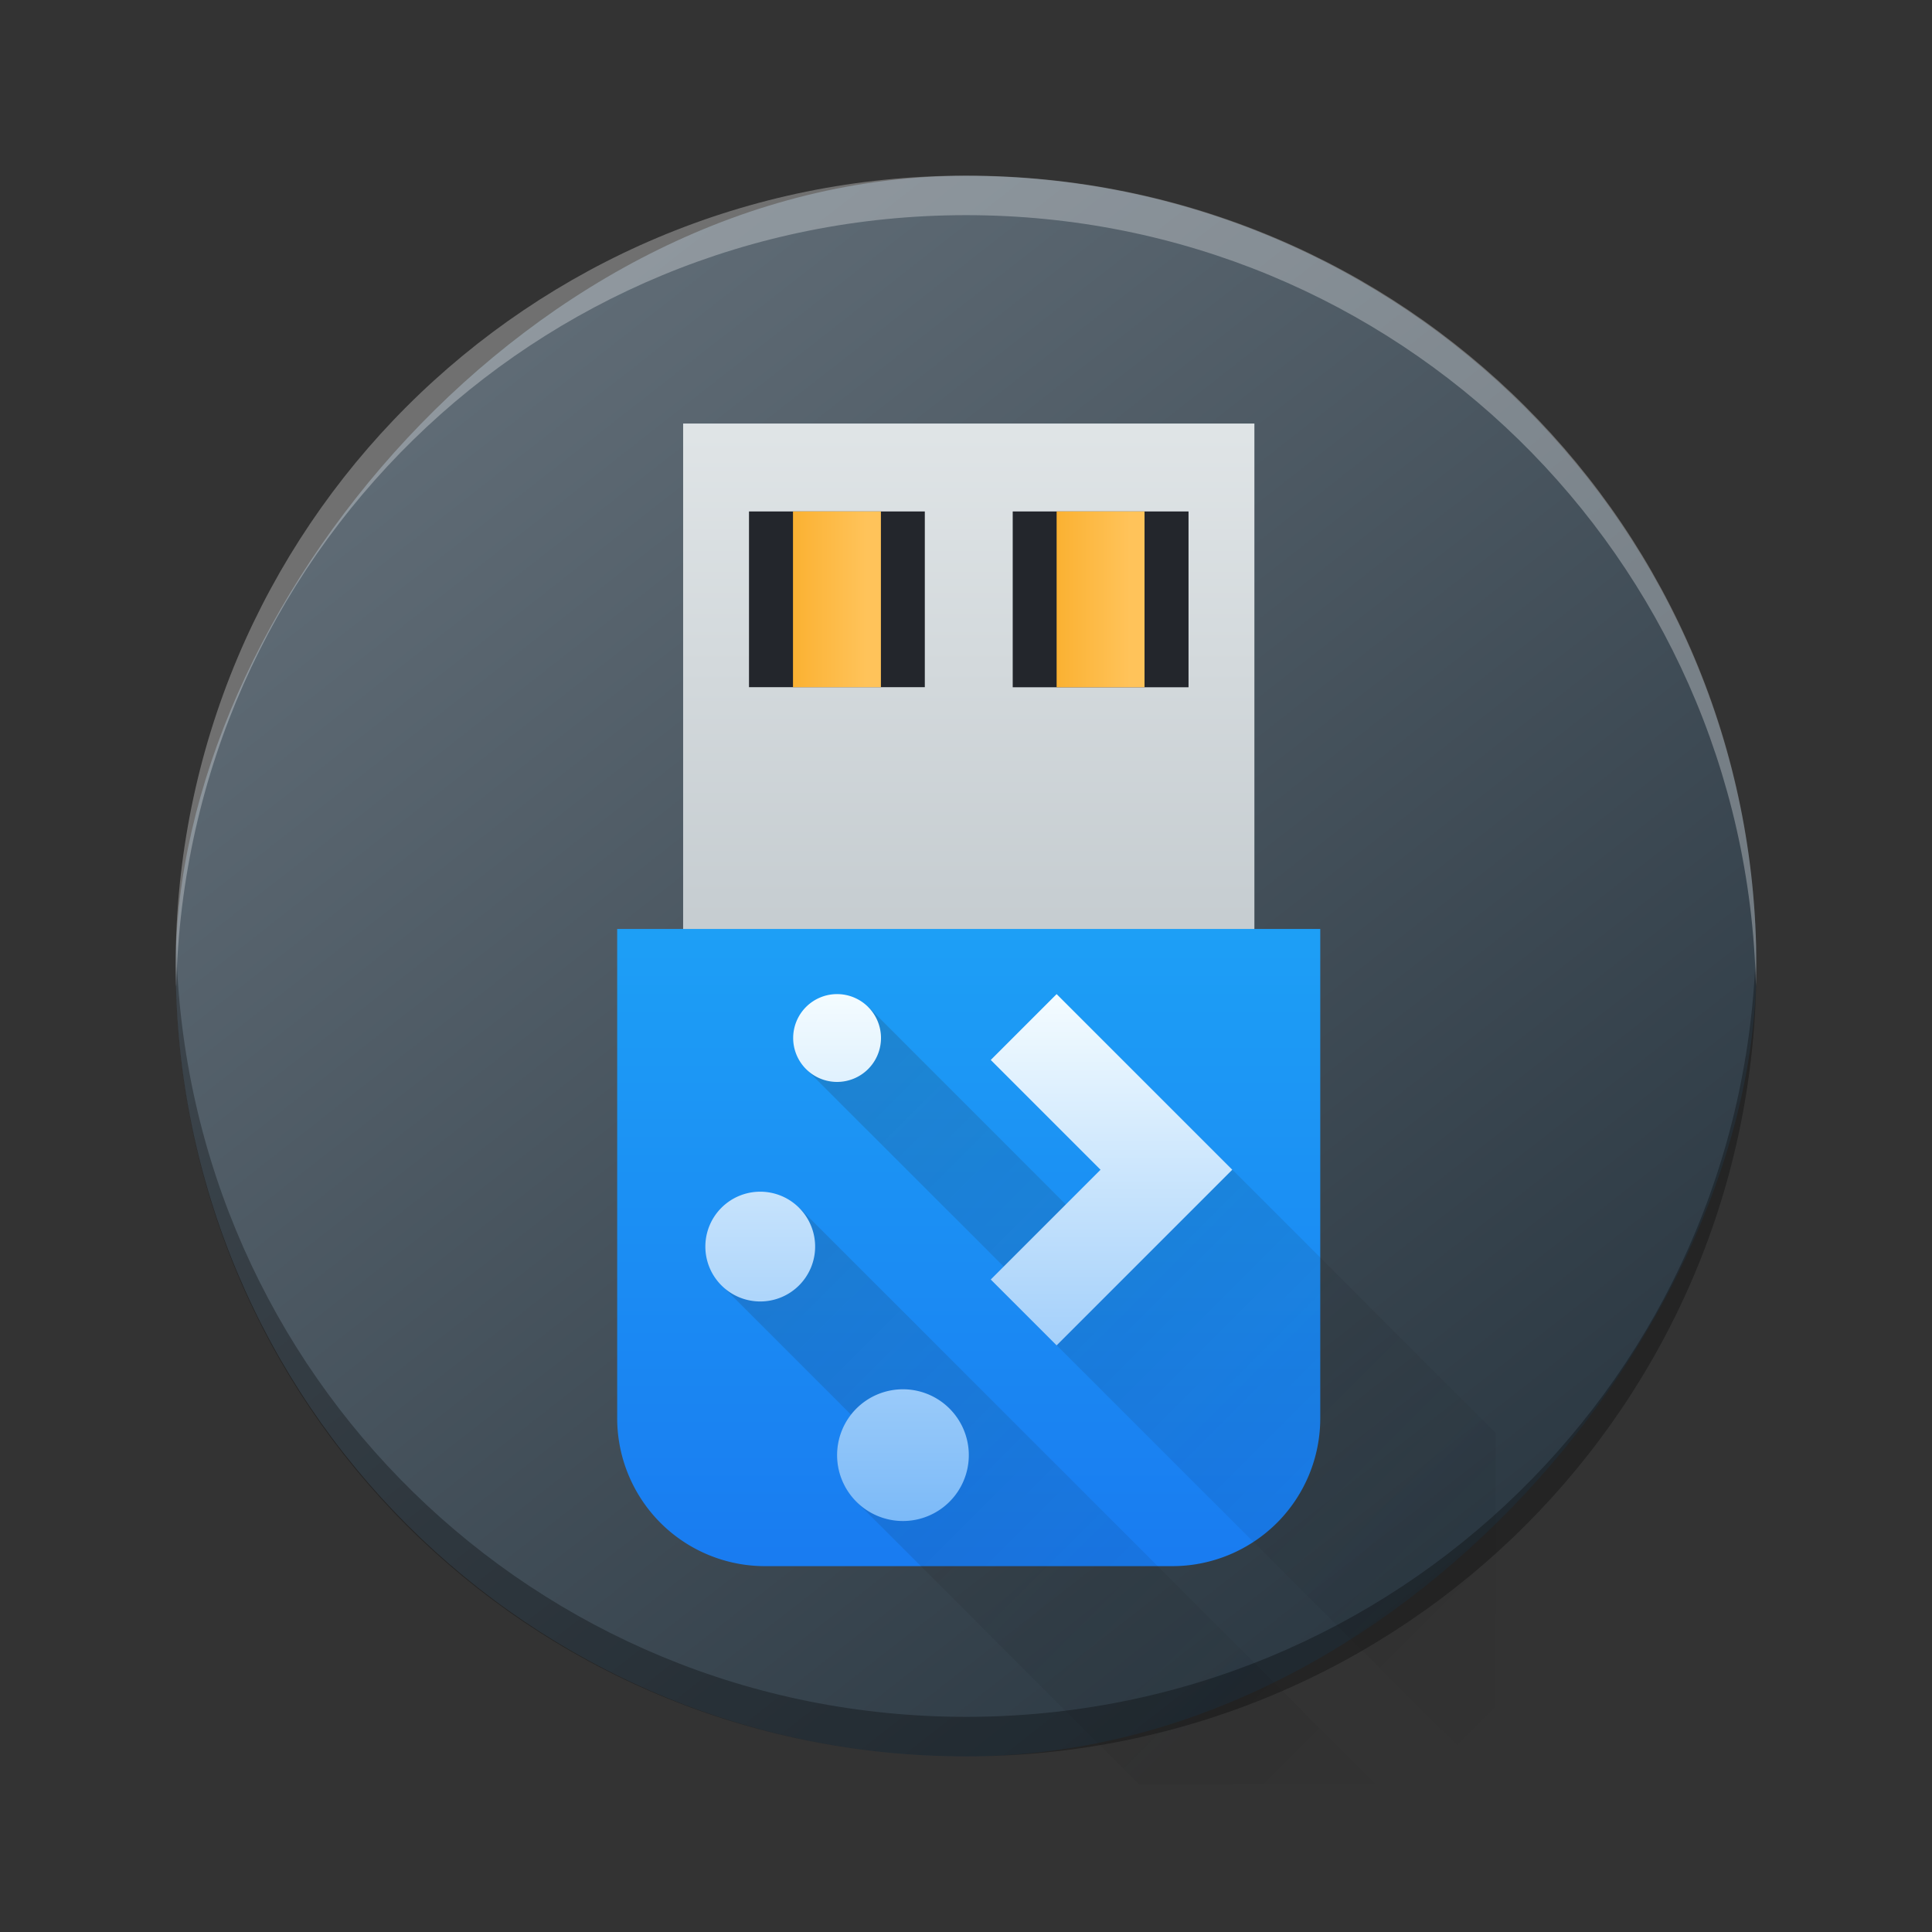<?xml version="1.0" encoding="UTF-8" standalone="no"?>
<svg
   height="22"
   width="22"
   version="1.1"
   id="svg49"
   sodipodi:docname="drive-removable-media.svg"
   inkscape:version="1.2.1 (9c6d41e410, 2022-07-14)"
   xmlns:inkscape="http://www.inkscape.org/namespaces/inkscape"
   xmlns:sodipodi="http://sodipodi.sourceforge.net/DTD/sodipodi-0.dtd"
   xmlns:xlink="http://www.w3.org/1999/xlink"
   xmlns="http://www.w3.org/2000/svg"
   xmlns:svg="http://www.w3.org/2000/svg">
  <rect width="100%" height="100%" fill="#333333" stroke="none"/>
  <defs
     id="defs53">
    <linearGradient
       gradientTransform="matrix(0.45,0,0,0.45,-194.849,-224.686)"
       gradientUnits="userSpaceOnUse"
       x2="426.695"
       y2="499.921"
       y1="547.675"
       id="a-6"
       x1="389.32">
      <stop
         stop-color="#18222a"
         style="stop-color:#1e2b35;stop-opacity:1"
         id="stop216" />
      <stop
         stop-color="#566069"
         offset="1"
         style="stop-color:#6d7983;stop-opacity:1"
         id="stop218" />
    </linearGradient>
    <linearGradient
       xlink:href="#b-6"
       id="f-3-2"
       y1="551.798"
       y2="528.798"
       gradientUnits="userSpaceOnUse"
       x2="0"
       gradientTransform="matrix(0.159,0,0,0.25,-55.103,-127.485)" />
    <linearGradient
       id="b-6">
      <stop
         stop-color="#c6cdd1"
         id="stop19-7" />
      <stop
         offset="1"
         stop-color="#e0e5e7"
         id="stop21-5" />
    </linearGradient>
    <linearGradient
       xlink:href="#d-5"
       id="g-3-5"
       gradientUnits="userSpaceOnUse"
       gradientTransform="matrix(0.196,0,0,0.25,-70.365,-121.73)"
       y1="557.798"
       x2="0"
       y2="505.798" />
    <linearGradient
       id="d-5">
      <stop
         stop-color="#197cf1"
         id="stop7-6" />
      <stop
         offset="1"
         stop-color="#20bcfa"
         id="stop9-2" />
    </linearGradient>
    <linearGradient
       xlink:href="#c-0"
       id="k-2"
       x1="398.571"
       x2="400.571"
       gradientUnits="userSpaceOnUse"
       gradientTransform="matrix(0.5,0,0,0.5,-190.419,-254.289)" />
    <linearGradient
       id="c-0">
      <stop
         stop-color="#faae2a"
         id="stop25" />
      <stop
         offset="1"
         stop-color="#ffc35a"
         id="stop27" />
    </linearGradient>
    <linearGradient
       xlink:href="#c-0"
       id="l-7"
       x1="398.571"
       gradientUnits="userSpaceOnUse"
       x2="400.571"
       gradientTransform="matrix(0.5,0,0,0.5,-187.417,-254.289)" />
    <linearGradient
       id="g-3"
       gradientUnits="userSpaceOnUse"
       x1="10"
       x2="17"
       y1="13"
       y2="20">
      <stop
         offset="0"
         stop-color="#292c2f"
         id="stop24-6" />
      <stop
         offset="1"
         stop-opacity="0"
         id="stop26-7" />
    </linearGradient>
    <linearGradient
       id="f-5"
       gradientUnits="userSpaceOnUse"
       x1="11"
       x2="11"
       y1="22"
       y2="9">
      <stop
         offset="0"
         stop-color="#7cbaf8"
         id="stop19-3" />
      <stop
         offset="1"
         stop-color="#f4fcff"
         id="stop21-56" />
    </linearGradient>
    <linearGradient
       id="f-2"
       gradientUnits="userSpaceOnUse"
       x1="8"
       x2="17"
       y1="11"
       y2="20">
      <stop
         offset="0"
         stop-color="#292c2f"
         id="stop19-9" />
      <stop
         offset="1"
         stop-opacity="0"
         id="stop21-1" />
    </linearGradient>
    <linearGradient
       id="g-2"
       gradientUnits="userSpaceOnUse"
       x1="11"
       x2="11"
       y1="17"
       y2="11">
      <stop
         offset="0"
         stop-color="#7cbaf8"
         id="stop24-7" />
      <stop
         offset="1"
         stop-color="#f4fcff"
         id="stop26-0" />
    </linearGradient>
  </defs>
  <sodipodi:namedview
     id="namedview51"
     pagecolor="#ffffff"
     bordercolor="#666666"
     borderopacity="1.0"
     inkscape:showpageshadow="2"
     inkscape:pageopacity="0.0"
     inkscape:pagecheckerboard="0"
     inkscape:deskcolor="#d1d1d1"
     showgrid="false"
     inkscape:zoom="10.727273"
     inkscape:cx="11"
     inkscape:cy="3.5889831"
     inkscape:window-width="1920"
     inkscape:window-height="1000"
     inkscape:window-x="0"
     inkscape:window-y="0"
     inkscape:window-maximized="1"
     inkscape:current-layer="svg49" />
  <linearGradient
     id="a">
    <stop
       offset="0"
       stop-color="#faae2a"
       id="stop2" />
    <stop
       offset="1"
       stop-color="#ffc35a"
       id="stop4" />
  </linearGradient>
  <linearGradient
     id="b"
     gradientTransform="matrix(0.706,0,0,0.706,-273.521,-396.227)"
     gradientUnits="userSpaceOnUse"
     x2="0"
     y1="545.798"
     y2="528.798">
    <stop
       offset="0"
       stop-color="#197cf1"
       id="stop7" />
    <stop
       offset="1"
       stop-color="#20bcfa"
       id="stop9" />
  </linearGradient>
  <linearGradient
     id="c"
     gradientTransform="matrix(0.769,0,0,0.6,-299.055,-339.635)"
     gradientUnits="userSpaceOnUse"
     x2="0"
     y1="527.798"
     y2="517.798">
    <stop
       offset="0"
       stop-color="#c6cdd1"
       id="stop12" />
    <stop
       offset="1"
       stop-color="#e0e5e7"
       id="stop14" />
  </linearGradient>
  <linearGradient
     id="d"
     gradientTransform="matrix(0.5,0,0,0.75,-191.285,-417.806)"
     gradientUnits="userSpaceOnUse"
     x1="398.571"
     x2="400.571"
     xlink:href="#a" />
  <linearGradient
     id="e"
     gradientTransform="matrix(0.5,0,0,0.75,-186.285,-417.806)"
     gradientUnits="userSpaceOnUse"
     x1="398.571"
     x2="400.571"
     xlink:href="#a" />
  <linearGradient
     id="f"
     gradientUnits="userSpaceOnUse"
     x1="8"
     x2="17"
     y1="11"
     y2="20">
    <stop
       offset="0"
       stop-color="#292c2f"
       id="stop19" />
    <stop
       offset="1"
       stop-opacity="0"
       id="stop21" />
  </linearGradient>
  <linearGradient
     id="g"
     gradientUnits="userSpaceOnUse"
     x1="11"
     x2="11"
     y1="17"
     y2="11">
    <stop
       offset="0"
       stop-color="#7cbaf8"
       id="stop24" />
    <stop
       offset="1"
       stop-color="#f4fcff"
       id="stop26" />
  </linearGradient>
  <rect
     width="17.999"
     x="-20"
     y="2.002"
     rx="9"
     height="17.998"
     transform="scale(-1,1)"
     style="display:inline;overflow:visible;fill:url(#a-6);stroke-width:1.26;stroke-opacity:0.55"
     id="rect223"
     ry="8.999" />
  <path
     style="display:inline;overflow:visible;opacity:0.3;fill:#000000;fill-opacity:1;stroke-width:1.26;stroke-opacity:0.55"
     d="M 2.005,10.776 C 2.004,10.851 2,10.925 2,11.001 2,15.986 6.014,20 11,20 c 4.986,0 9,-4.014 9,-8.999 0,-0.075 -0.003,-0.15 -0.005,-0.225 -0.119,4.881 -4.086,8.774 -8.994,8.774 -4.91,0 -8.875,-3.893 -8.994,-8.774"
     id="path225" />
  <path
     d="M 2.005,11.224 C 2.004,11.149 2,11.075 2,10.999 2,6.014 6.014,2 11,2 c 4.986,0 9,4.014 9,8.999 0,0.075 -0.003,0.15 -0.005,0.225 -0.119,-4.881 -4.086,-8.774 -8.994,-8.774 -4.91,0 -8.875,3.893 -8.994,8.774"
     style="display:inline;overflow:visible;opacity:0.3;fill:#ffffff;fill-opacity:1;stroke-width:1.26;stroke-opacity:0.55"
     id="path229" />
  <rect
     width="6.505"
     x="7.779"
     y="4.823"
     rx="0"
     height="6.005"
     id="rect36-9"
     style="fill:url(#f-3-2);stroke-width:0.25" />
  <path
     d="m 7.028,10.578 v 5.569 a 1.688,1.688 0 0 0 0.493,1.194 1.684,1.684 0 0 0 1.194,0.493 h 4.632 a 1.688,1.688 0 0 0 1.194,-0.493 1.684,1.684 0 0 0 0.493,-1.194 V 10.578 H 8.716 Z"
     id="path38-3"
     style="fill:url(#g-3-5);stroke-width:0.25"
     inkscape:connector-curvature="0" />
  <path
     d="m 8.529,5.824 h 2.002 V 7.825 H 8.529 Z m 3.003,0 h 2.002 v 2.002 h -2.002 z"
     id="path48-1"
     inkscape:connector-curvature="0"
     style="fill:#23262c;stroke-width:0.25" />
  <path
     d="m 9.03,5.824 h 1.001 V 7.825 H 9.03 Z"
     id="path50-9"
     style="fill:url(#k-2);stroke-width:0.25"
     inkscape:connector-curvature="0" />
  <path
     d="m 12.032,5.824 h 1.001 v 2.002 h -1.001 z"
     id="path52-4"
     style="fill:url(#l-7);stroke-width:0.25"
     inkscape:connector-curvature="0" />
  <g
     stroke-width="0.5"
     id="g47-9"
     transform="translate(0.032,0.318)">
    <path
       d="M 9.854,11.146 9.146,11.854 12,14.707 V 15 l 5,5 v -4 l -3,-3 -1.293,1 z m -0.787,2.287 -0.883,0.883 1.477,1.477 C 9.559,15.924 9.5,16.083 9.5,16.25 c 0,0.199 0.078,0.391 0.219,0.531 L 12.938,20 h 0.221 2.477 z"
       fill="url(#f)"
       opacity="0.2"
       id="path43-3"
       style="fill:url(#f-2)" />
    <path
       d="m 9.5,11.002 a 0.5,0.5 0 0 0 -0.5,0.5 0.5,0.5 0 0 0 0.5,0.5 0.5,0.5 0 0 0 0.5,-0.5 0.5,0.5 0 0 0 -0.5,-0.5 z m 2.5,0 -0.75,0.75 1.25,1.25 -1.25,1.25 0.75,0.75 2,-2 z m -3.375,2.25 a 0.625,0.625 0 0 0 -0.625,0.625 0.625,0.625 0 0 0 0.625,0.625 0.625,0.625 0 0 0 0.625,-0.625 0.625,0.625 0 0 0 -0.625,-0.625 z m 1.625,2.25 a 0.75,0.75 0 0 0 -0.75,0.75 0.75,0.75 0 0 0 0.75,0.75 0.75,0.75 0 0 0 0.75,-0.75 0.75,0.75 0 0 0 -0.75,-0.75 z"
       id="path45-6"
       style="fill:url(#g-2)" />
  </g>
</svg>
